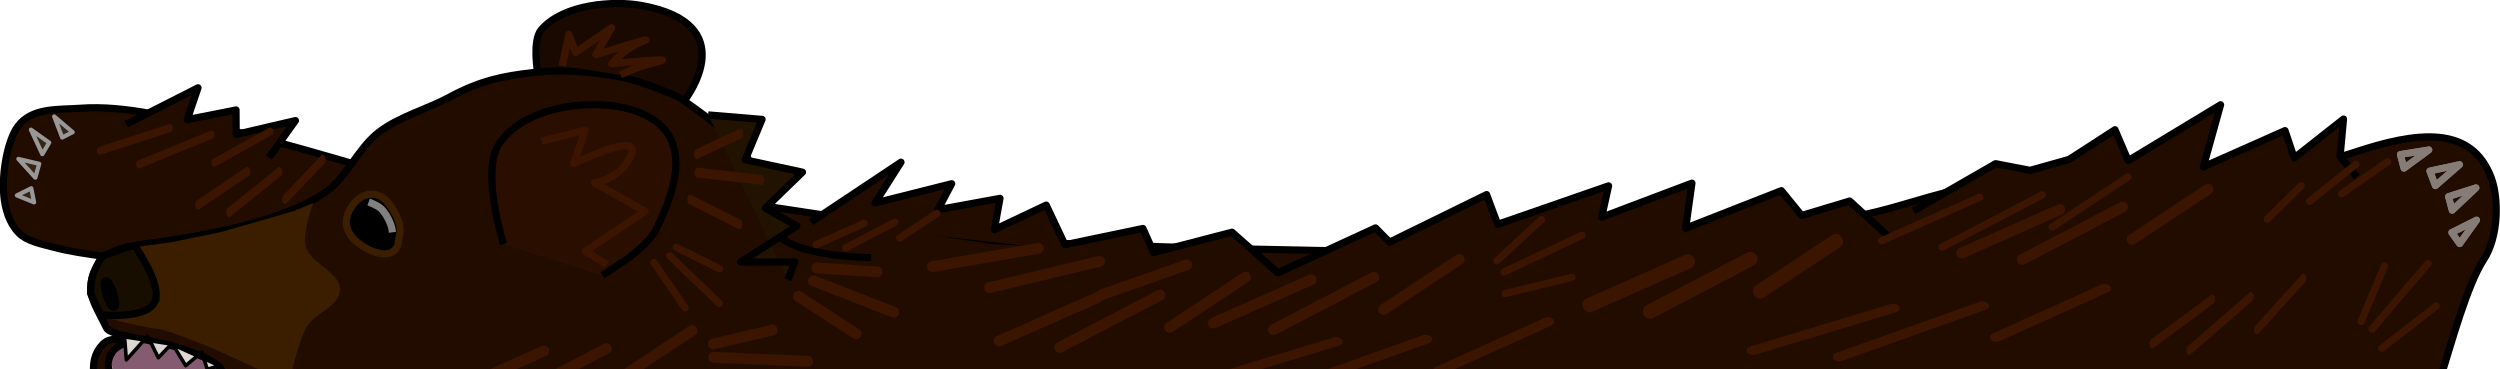 <?xml version="1.0" encoding="UTF-8"?>
<svg width="695.11" height="102.65" version="1.1" viewBox="0 0 695.11 102.65" xml:space="preserve" xmlns="http://www.w3.org/2000/svg"><defs><clipPath id="g"><rect x="-1930" width="1920" height="1080" fill="#2a0f00" stroke="#000" stroke-linecap="round" stroke-width="3"/></clipPath><clipPath id="f"><rect x="-1930" y="795.33" width="1233.3" height="284.67" fill="#2a0f00" stroke="#694324" stroke-linecap="round" stroke-width="2"/></clipPath><clipPath id="e"><rect x="-1930" y="854.72" width="1072.7" height="225.28" fill="#2a0f00" stroke="#694324" stroke-linecap="round" stroke-width="2"/></clipPath><clipPath id="d"><rect x="-1930" y="854.72" width="1072.7" height="225.28" fill="#2a0f00" stroke="#694324" stroke-linecap="round" stroke-width="2"/></clipPath><clipPath id="c"><rect x="-1774.6" y="831.77" width="751.96" height="231.62" fill="#2a0f00" stroke="#694324" stroke-linecap="round" stroke-width="1.698"/></clipPath><clipPath id="b"><rect x="-1716.6" y="834.9" width="1072.7" height="225.28" fill="#2a0f00" stroke="#694324" stroke-linecap="round" stroke-width="2"/></clipPath><clipPath id="a"><rect x="-1930" y="854.72" width="1072.7" height="225.28" fill="#2a0f00" stroke="#694324" stroke-linecap="round" stroke-width="2"/></clipPath></defs><g transform="translate(1757.3 -977.35)" clip-path="url(#g)"><path d="m-1719.6 1049.6s-15.368-1.433-22.762-3.497c-3.389-0.946-7.285-1.526-9.755-4.031-2.618-2.655-3.792-6.683-4.128-10.396-0.584-6.459 1.101-15.32 3.817-19.077 3.932-5.439 11.277-4.697 17.265-5.141 13.165-0.975 26.272 2.948 39.205 5.589 12.598 2.572 37.264 9.961 37.264 9.961l-17.624 19.637z" fill="#220c00" stroke="#000" stroke-linejoin="round" stroke-width="2"/><path d="m-1566.8 1005.1c0.439-0.799 16.156-21.136-12.228-26.247-7.553-1.36-21.554-0.458-27.773 6.76-2.539 2.947-1.053 11.622-1.053 11.622" fill="#1a0900" stroke="#000" stroke-linejoin="round" stroke-width="2"/><path d="m-1717.2 1068.3-10.154 6.18 2.207 8.388 11.036 3.973 19.424-1.766 3.532-10.154-16.334-7.946-7.505 1.766z" clip-path="url(#e)" fill="#855c6f"/><path d="m-1481.7 1044.2c28.131 1.515 114.72 3.854 142.88 3.014 28.41-0.847 62.217-4.431 93.041-8.981 20.691-3.054 26.177-9.447 61.534-12.272 23.156-1.85 23.816 1.287 37.015 0.151 15.129-1.302 27.058-0.561 44.536-6.399 17.477-5.838 32.555-7.66 38.088 7.105 2.03 5.418 2.209 16.169-2.188 22.851-4.396 6.682-8.987 23.31-11.128 30.111-2.836 9.01-5.602 20.182-13.962 24.442-18.299 9.324-61.246-6.724-61.246-6.724l-21.744 3.292-114.06-5.057c-4.013-1.351-425.47-1.846-429.41-2.479-3.939-0.633-8.075-3.171-12.876-12.139-0.446-3.622 0.776-6.811 3.243-8.658 1.971-1.476 7.369-0.54 7.369-0.54s-3.889 1.371-5.128 2.893c-0.986 1.211-1.663 2.918-1.427 4.461 0.291 1.905 1.569 3.937 3.326 4.728 8.668 3.9 27.341 2.023 28.335-3.189-0.339-3-10.242-6.605-17.644-8.209s-13.696-2.369-14.523-4.059c-3.307-6.76-5.673-9.561-3.683-14.919 3.181-8.565 10.027-7.424 25.635-10.172 12.336-2.016 29.622-5.937 39.294-12.928 5.587-4.038 8.701-12 14.502-16.446 5.672-4.348 13.762-6.543 19.211-9.517 9.009-4.916 15.429-6.074 23.572-7.037 8.314-0.984 16.866-0.252 25.08 1.369 5.243 1.034 15.14 5.271 15.14 5.271s12.93 8.5 17.784 14.378c2.156 2.611 4.649 9.248 7.065 16.189z" clip-path="url(#f)" fill="#220c00" stroke="#000" stroke-linejoin="round" stroke-width="2"/><path d="m-1709.7 1073-12.967-1.983 0.497 6.405 5.927-6.625 2.962 6.018 3.823-3.998 3.792 6.211 4.488-3.79 1.503 4.79 3.425-0.992z" clip-path="url(#d)" fill="#dcd7d1" stroke="#000" stroke-linejoin="round"/><path d="m-1545 1033.4c1.118 3.158 2.166 5.927 3.09 7.841 3.699 7.659 26.841 7.725 26.841 7.725" fill="none" stroke="#000" stroke-linejoin="round" stroke-width="2"/><path d="m-1617.3 1045.2s-6.262-19.735-1.4-27.533c5.032-8.069 16.712-11.17 26.221-11.238 7.652-0.055 17.43 2.097 21.227 8.74 4.38 7.666 0.146 18.296-3.746 26.221-1.548 3.152-7.34 7.555-7.34 7.555l-7.492 4.995" fill="#2a0f00" stroke="#000" stroke-linejoin="round" stroke-width="2"/><path d="m-1646.6 1045.3c-1.069 3.609-5.737 3.381-10.458 0.08-4.7-3.285-4.909-7.32-2.191-10.98 2.718-3.661 7.308-4.589 10.502 0.173 4.366 6.51 2.147 7.862 2.147 10.727z" stroke="#3b1d00" stroke-linejoin="round" stroke-width="2"/><g transform="translate(66)" fill="none" stroke="#857c78" stroke-linejoin="round" stroke-width="1.899"><path d="m-1155.9 1020.3 1.01 3.82 6.928-5.102z"/><path d="m-1147.7 1024.9 1.541 4.088 6.726-5.866z"/><path d="m-1142.5 1032 1.01 3.82 6.625-6.248z"/><path d="m-1141.6 1042 2.199 3.097 4.704-6.557z"/><path d="m-1155.9 1020.3 1.01 3.82 6.928-5.102z"/><path d="m-1147.7 1024.9 1.541 4.088 6.726-5.866z"/><path d="m-1142.5 1032 1.01 3.82 6.625-6.248z"/><path d="m-1141.6 1042 2.199 3.097 4.704-6.557z"/></g><path d="m-1748.7 1013.4 3.168 6.816 1.907-3.212z" fill="#362415" stroke="#989898" stroke-linejoin="round" stroke-width="1.178"/><path d="m-1737.1 1014.1-2.903 1.478-2.231-5.841z" fill="#362415" stroke="#989898" stroke-linejoin="round" stroke-width="1.178"/><path d="m-1746.4 1022.9-1.075 3.84-4.709-5.203z" fill="#362415" stroke="#989898" stroke-linejoin="round" stroke-width="1.178"/><path d="m-1225.3 1036 22.86-13.138 9.6 1.851 10.856-3.05 12.738-8.239 3.667 8.585 25.702-15.528-4.811 17.269 22.719-10.079 2.557 7.58 13.712-10.799-0.952 10.38 4.701 5.759" fill="#220c00" stroke="#000" stroke-linejoin="round" stroke-width="2"/><path d="m-1670.2 1033.8s-3.073 8.064-2.087 12.004c1.252 5.003 9.7 7.046 9.516 12.2-0.165 4.632-7.028 6.293-9.311 10.327-2.682 4.739-4.771 15.625-4.771 15.625l-21.508-9.862s-13.111-5.307-14.984-5.307c-1.873 0-9.677-1.873-9.677-1.873l-4.682-1.249 10.301-0.936 4.682-3.746-1.561-5.931-4.682-8.116 0.033-0.997 9.02-1.188 13.735-2.809 13.111-3.746 7.492-2.185z" clip-path="url(#a)" fill="#3b1d00"/><path d="m-1654.8 1033.5s2.476 0.951 3.418 1.838c1.254 1.181 2.069 2.801 2.718 4.397 0.283 0.697 0.49 2.204 0.49 2.204" fill="none" stroke="#808080" stroke-linejoin="round" stroke-width="2"/><path d="m-1732.1 1059s-0.047-3.724 0.751-5.664c0.798-1.94 2.13-4.593 3.015-4.95 1.77-0.713 8.31-3.165 8.658-2.627 0.695 1.075 2.843 4.742 3.658 6.372 1.63 3.258 2.924 7.103 1.582 9.451-2.655 4.643-14.922 3.304-14.922 3.304z" fill="#180e00" stroke="#000" stroke-linejoin="round" stroke-width="2"/><ellipse transform="rotate(-18.179)" cx="-1971" cy="467.53" rx=".893" ry="3.706" fill="none" stroke="#000" stroke-linejoin="round" stroke-width="2.345"/><path d="m-1531.8 1039.1 25.008-16.652-7.215 11.345 21.316-5.36-3.835 7.233 17.267-3.166-1.57 8.696 14.422-6.823 5.209 11.024 21.681-4.522 2.989 6.698 21.788-5.663 12.972 11.496" fill="#220c00" stroke="#000" stroke-linejoin="round" stroke-width="2"/><path d="m-1722.2 1011.9 19.96-10.141-3.014 8.848 13.583-2.68 0.044 6.792 16.472-3.844-7.366 10.283" fill="#220c00" stroke="#000" stroke-linejoin="round" stroke-width="2"/><path d="m-1560.4 1009.3 14.984 1.249-4.682 11.238 15.92 3.434-10.301 9.989 8.74 4.995-15.608 9.989h14.984l-1.873 4.995" fill="#211300" stroke="#000" stroke-linejoin="round" stroke-width="2"/><path d="m-1402.4 1053.4 27.55-12.674 3.911 3.955 26.978-13.229 3.082 8.274 30.836-10.7-1.931 8.728 25.102-9.48-1.742 12.521 26.618-10.435 5.629 6.899 13.35-4.018 11.182 10.227" fill="#220c00" stroke="#000" stroke-linejoin="round" stroke-width="2"/><path d="m-1606.7 1016.6 12.071-3.006-3.124 9.238s18.956-9.369 15.918-2.38c-3.039 6.989-10.163 7.708-10.163 7.708l14.045 7.951-16.57 11.103 5.924 3.691" fill="#2a0f00" stroke="#3c1500" stroke-linejoin="round" stroke-width="2"/><path d="m-1601 995.68 1.873-8.74 1.873 4.995 9.989-6.867-4.37 7.492s18.105-5.619 13.111-3.746-8.74 6.243-8.74 6.243 18.729-1.873 13.111-0.624-10.613 3.746-10.613 3.746" fill="#220c00" stroke="#3c1500" stroke-linejoin="round" stroke-width="2"/><path d="m-1748.6 1029.7 0.773 3.912-4.77-1.935z" fill="#362415" stroke="#989898" stroke-linejoin="round" stroke-width="1.178"/><g fill="#220c00" stroke="#3c1500" stroke-linecap="round" stroke-width="3"><path d="m-1420 1067.2 27.252-12.078"/><path d="m-1403.2 1069 27.871-14.555"/><path d="m-1372.6 1063.4 21.058-13.936"/></g><g transform="matrix(-.099 -1.377 .74 -.185 -2503.5 -849.02)" fill="#220c00" stroke="#3c1500" stroke-linecap="round" stroke-width="1.963"><path d="m-1517.2 1083.3 7.432-17.652"/><path d="m-1504.8 1069-4.645 23.536"/><path d="m-1501.1 1069.3 1.858 16.723"/></g><g transform="matrix(.491 0 0 .491 -833.19 521.39)" fill="#220c00" stroke="#3c1500" stroke-linecap="round" stroke-width="4.074"><path d="m-1420 1067.2 27.252-12.078"/><path d="m-1403.2 1069 27.871-14.555"/><path d="m-1372.6 1063.4 21.058-13.936"/></g><g transform="rotate(14.108 -1395.5 744.13)" fill="#220c00" stroke="#3c1500" stroke-linecap="round" stroke-width="3"><path d="m-1420 1067.2 27.252-12.078"/><path d="m-1403.2 1069 27.871-14.555"/><path d="m-1372.6 1063.4 21.058-13.936"/></g><g transform="rotate(263.13 -1528.4 1096.8)" fill="#220c00" stroke="#3c1500" stroke-linecap="round" stroke-width="3"><path d="m-1504.8 1069-4.227 25.767"/><path d="m-1501.1 1069.3 1.858 16.723"/></g><g transform="translate(-213.37 19.82)" clip-path="url(#b)" fill="#220c00" stroke="#3c1500" stroke-linecap="round" stroke-width="3"><path d="m-1417.2 1066.1 24.465-10.994"/><path d="m-1403.2 1069 27.871-14.555"/><path d="m-1372.6 1063.4 21.058-13.936"/></g><g transform="translate(-59.459 4.955)" fill="#220c00" stroke="#3c1500" stroke-linecap="round" stroke-width="3"><path d="m-1420 1067.2 27.252-12.078"/><path d="m-1403.2 1069 27.871-14.555"/><path d="m-1372.6 1063.4 21.058-13.936"/></g><g transform="translate(208.17 -19.51)" fill="#220c00" stroke="#3c1500" stroke-linecap="round" stroke-width="3"><path d="m-1420 1067.2 27.252-12.078"/><path d="m-1403.2 1069 27.871-14.555"/><path d="m-1372.6 1063.4 21.058-13.936"/></g><g transform="rotate(233.55 -1426 1019.2)" fill="#220c00" stroke="#3c1500" stroke-linecap="round" stroke-width="2"><path d="m-1517.2 1083.3 7.432-17.652"/><path d="m-1504.8 1069-4.645 23.536"/><path d="m-1501.1 1069.3 1.858 16.723"/></g><g transform="translate(185.87 -22.916)" fill="#220c00" stroke="#3c1500" stroke-linecap="round" stroke-width="2"><path d="m-1420 1067.2 27.252-12.078"/><path d="m-1403.2 1069 27.871-14.555"/><path d="m-1372.6 1063.4 21.058-13.936"/></g><g transform="rotate(209.31 -1301.3 1015.7)" fill="#220c00" stroke="#3c1500" stroke-linecap="round" stroke-width="2"><path d="m-1517.2 1083.3 7.432-17.652"/><path d="m-1504.8 1069-4.645 23.536"/><path d="m-1501.1 1069.3 1.858 16.723"/></g><g transform="matrix(-.515 .1 -.1 -.515 -1718 1713.9)" fill="#220c00" stroke="#3c1500" stroke-linecap="round" stroke-width="3.816"><path d="m-1420 1067.2 27.252-12.078"/><path d="m-1403.2 1069 27.871-14.555"/><path d="m-1372.6 1063.4 21.058-13.936"/></g><g transform="translate(104.7 -5.043)" fill="#220c00" stroke="#3c1500" stroke-linecap="round" stroke-width="4"><path d="m-1420 1067.2 27.252-12.078"/><path d="m-1403.2 1069 27.871-14.555"/><path d="m-1372.6 1063.4 21.058-13.936"/></g><g transform="translate(-12.387 -12.697)"><g transform="rotate(-79.881 -1512.3 1076.9)" fill="#220c00" stroke="#3c1500" stroke-linecap="round" stroke-width="3"><path d="m-1517.2 1083.3 7.432-17.652"/><path d="m-1504.8 1069-4.645 23.536"/><path d="m-1501.1 1069.3 1.858 16.723"/></g></g><g transform="matrix(.663 .136 -.109 .827 -671.72 329.81)" fill="#220c00" stroke="#3c1500" stroke-linecap="round" stroke-width="2.665"><path d="m-1420 1067.2 27.252-12.078"/><path d="m-1403.2 1069 27.871-14.555"/><path d="m-1372.6 1063.4 21.058-13.936"/></g><g transform="matrix(.511 .035 .013 .848 -990.5 179.03)" fill="#220c00" stroke="#3c1500" stroke-linecap="round" stroke-width="3.038"><path d="m-1420 1067.2 27.252-12.078"/><path d="m-1403.2 1069 27.871-14.555"/><path d="m-1372.6 1063.4 21.058-13.936"/></g><g transform="matrix(.431 -.671 .671 .431 -1639.8 -421.99)" fill="#220c00" stroke="#3c1500" stroke-linecap="round" stroke-width="2.509"><path d="m-1517.2 1083.3 7.432-17.652"/><path d="m-1504.8 1069-4.645 23.536"/><path d="m-1501.1 1069.3 1.858 16.723"/></g><g transform="matrix(1.427 0 0 .973 756.51 36.416)" fill="#220c00" stroke="#3c1500" stroke-linecap="round" stroke-width="2.547"><path d="m-1420 1067.2 27.252-12.078"/><path d="m-1403.2 1069 27.871-14.555"/><path d="m-1372.6 1063.4 21.058-13.936"/></g><g transform="matrix(1.427 0 0 .973 601.67 45.707)" clip-path="url(#c)" fill="#220c00" stroke="#3c1500" stroke-linecap="round" stroke-width="2.547"><path d="m-1420 1067.2 27.252-12.078"/><path d="m-1403.2 1069 27.871-14.555"/><path d="m-1372.6 1063.4 21.058-13.936"/></g><g transform="matrix(.614 0 0 1.024 -287.02 -19.887)" fill="#220c00" stroke="#3c1500" stroke-linecap="round" stroke-width="2.547"><path d="m-1420 1067.2 27.252-12.078"/><path d="m-1403.2 1069 27.871-14.555"/><path d="m-1372.6 1063.4 21.058-13.936"/></g></g></svg>
